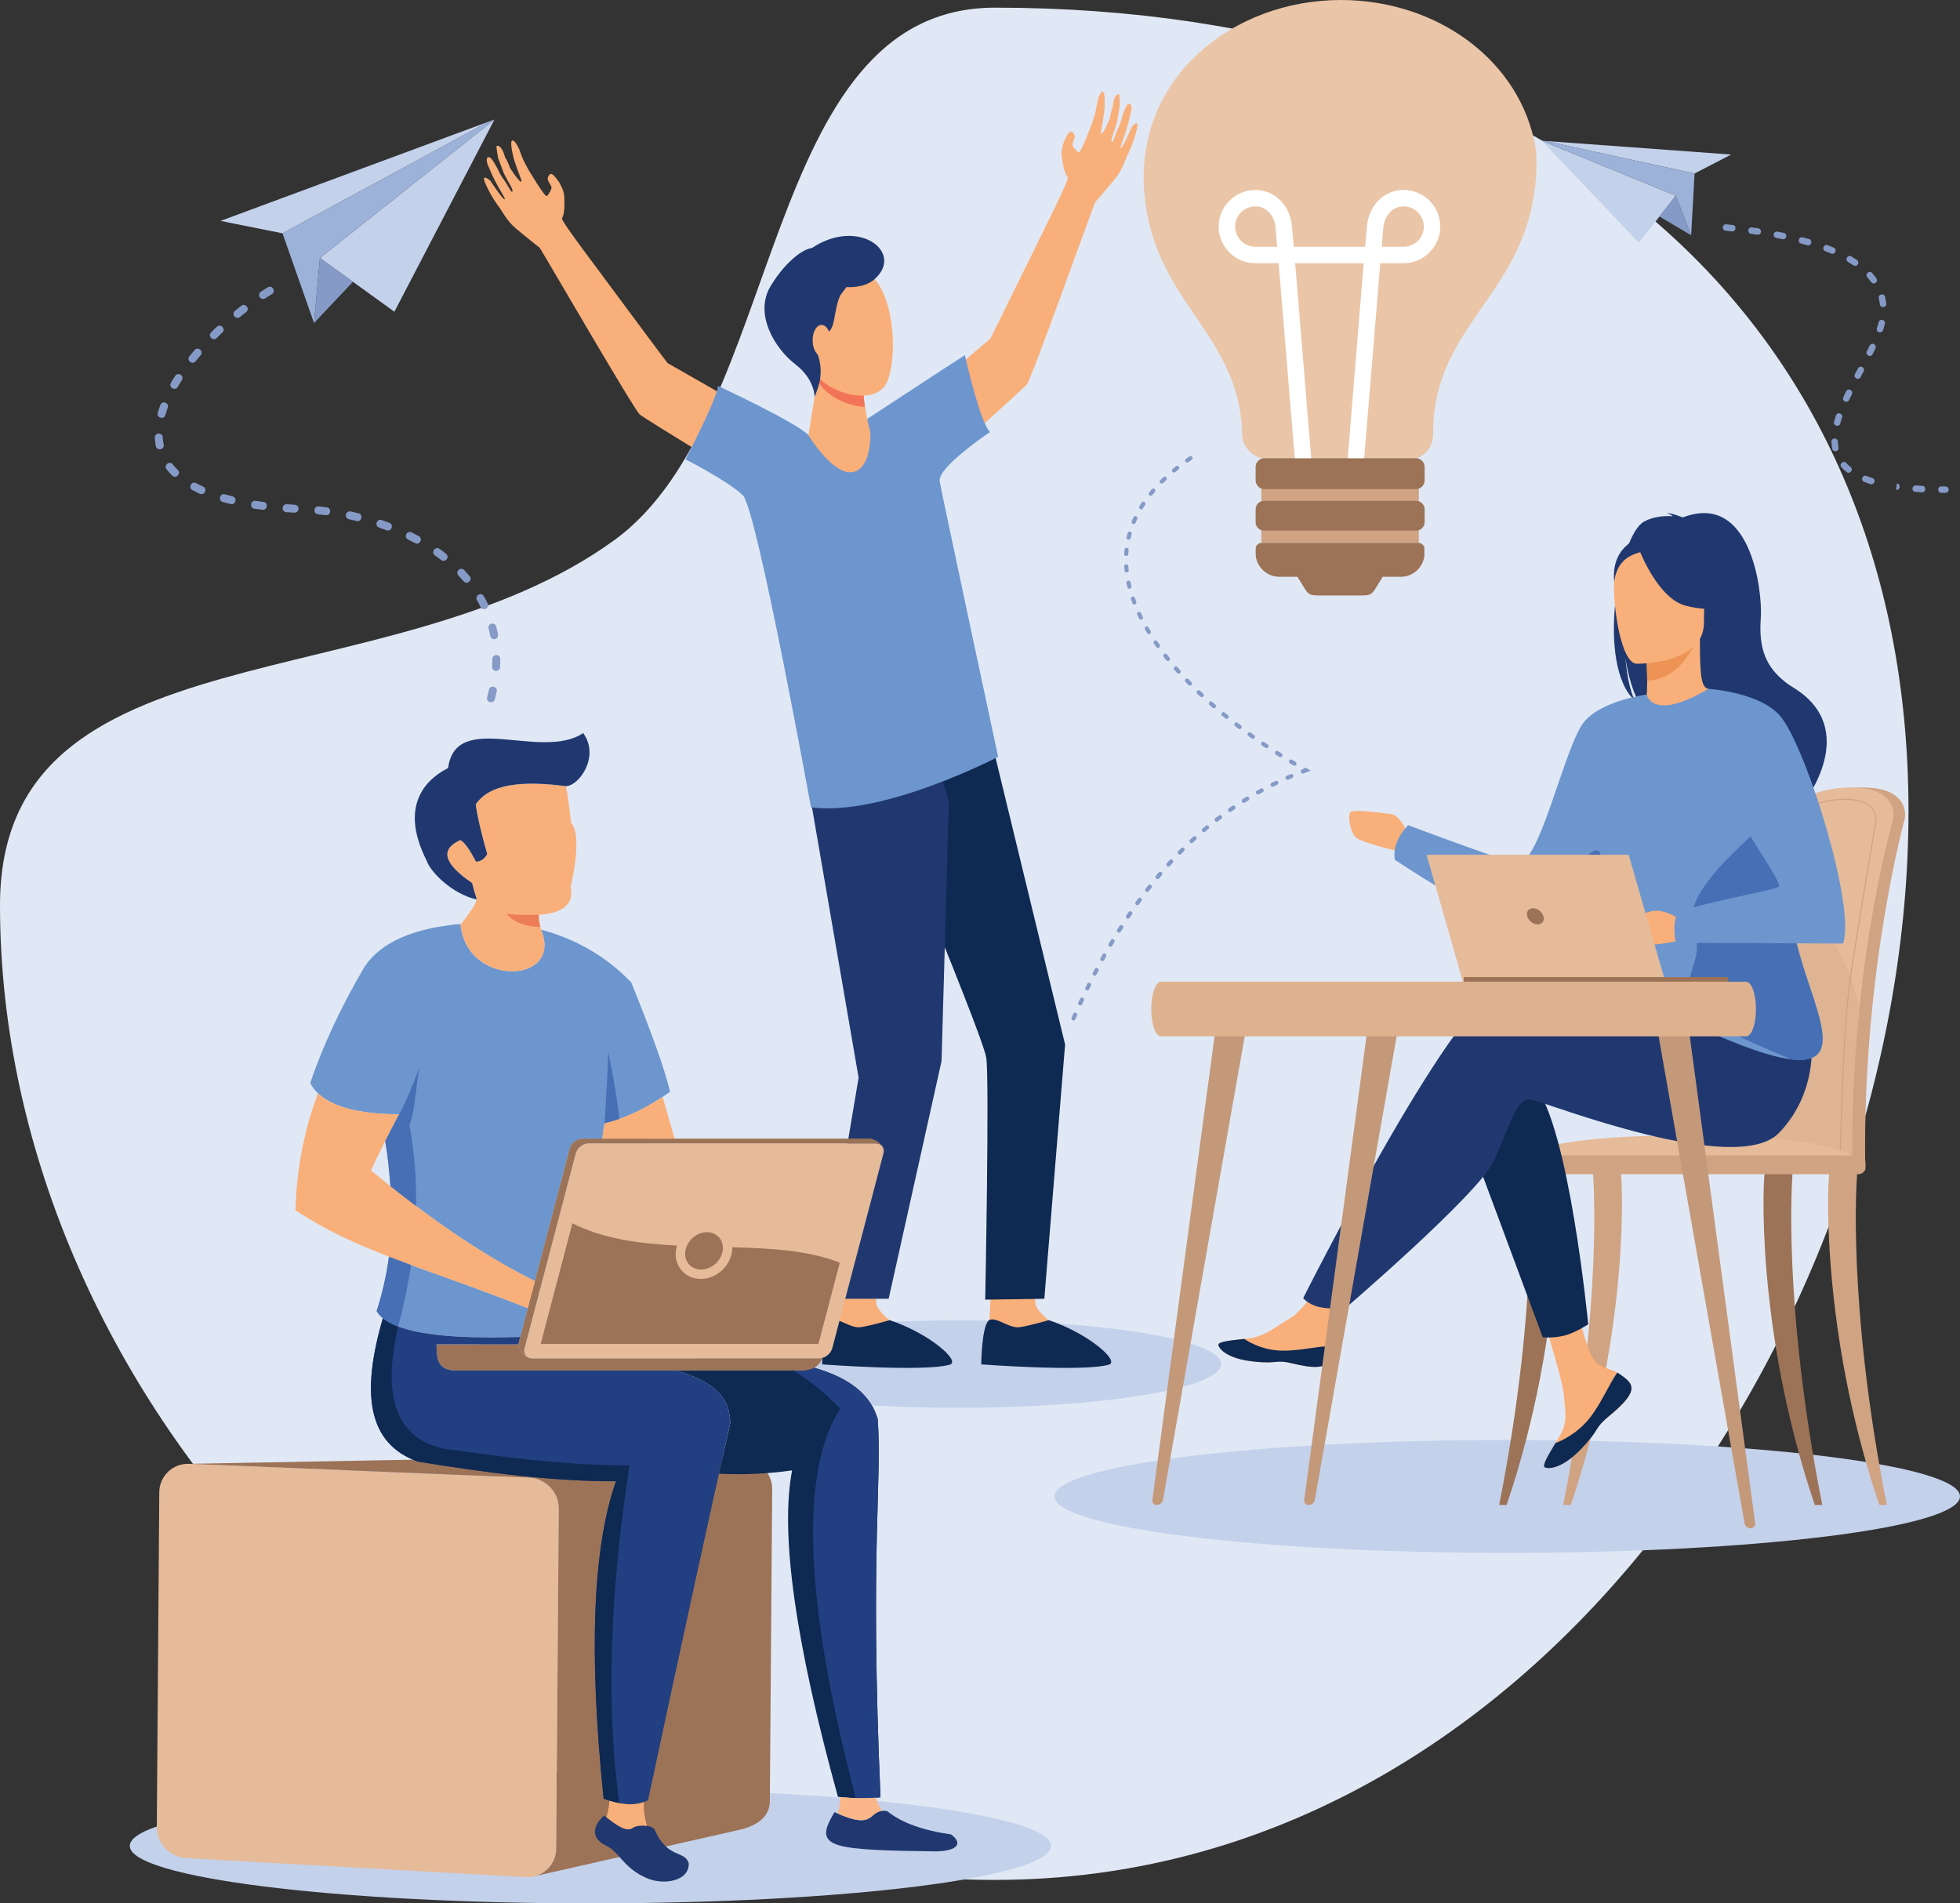 <?xml version="1.0" encoding="UTF-8"?><svg id="a" xmlns="http://www.w3.org/2000/svg" viewBox="0 0 1528.34 1484"><rect x="0" y="0" width="1528.34" height="1484" fill="#333333" stroke="none"/><path d="M775.85,5.97c-184.42,0-163.37,317.99-296.5,414.93C303.13,549.19,0,485.66,0,705.83c0,386.52,347.37,759.88,775.85,759.88s712.33-446.7,712.33-833.19S1204.37,5.97,775.85,5.97Z" style="fill:#e0e8f5; fill-rule:evenodd;"/><rect x="983.55" y="380.83" width="122.8" height="42.39" style="fill:#d0a382;"/><path d="M1105.21,357.24c7.42-3.42,12.32-9.83,12.32-19.42v-2.98c1.38-83.05,74.4-106.3,80.31-198.18,.38-6.88,.38-13.64-.18-20.2C1186.22,46.79,1120.04,0,1045.64,0c-84.84,0-159,60.74-153.59,146.9,5.66,89.11,75.16,111.71,76.54,192.27,0,8.74,9.3,18.79,17.28,18.07h119.34Z" style="fill:#eac5a7; fill-rule:evenodd;"/><path d="M979.15,433.06c.94,9.3,8.92,16.65,18.41,16.65h14.14l5.53,8.99c3.14,5.19,5.03,5.53,11.06,5.53h33.31c6.03,0,7.92-.34,11.06-5.53l5.53-8.99h14.2c9.36,0,17.22-7.16,18.29-16.3v-6.47c-.5-2.11-2.39-3.68-4.65-3.68h-122.17c-2.26,0-4.21,1.57-4.65,3.71-.06,.22,.06,.6-.06,.69v5.4h0Zm125.19-42.55h-118.71c-3.58,0-6.54,2.95-6.54,6.54v10.12c0,3.58,2.95,6.51,6.54,6.51h118.71c3.52,0,6.54-2.93,6.54-6.51v-10.12c0-3.58-3.02-6.54-6.54-6.54h0Zm-.25-33.27h-118.21c-3.71,0-6.79,3.05-6.79,6.79v10.53c0,3.74,3.08,6.78,6.79,6.78h118.21c3.64,0,6.79-3.04,6.79-6.78v-10.53c0-3.74-3.14-6.79-6.79-6.79Z" style="fill:#9c7357; fill-rule:evenodd;"/><path d="M1063.74,357.24l12.57-152.02h18.16c7.86,0,15.02-3.21,20.17-8.39h0c5.15-5.18,8.42-12.32,8.42-20.17s-3.21-15.02-8.42-20.17c-5.15-5.18-12.32-8.39-20.17-8.39s-14.52,3.11-19.55,8.11c-5.03,5.09-8.3,12.19-8.99,19.92l-1.45,16.28h-55.68l-1.38-16.28c-.69-7.73-4.02-14.8-9.05-19.92-5.03-5-11.81-8.11-19.54-8.11s-14.96,3.21-20.17,8.39h0c-5.15,5.15-8.42,12.32-8.42,20.17s3.27,15.02,8.42,20.17c5.15,5.18,12.32,8.39,20.17,8.39h18.22l12.57,152.02h12.82l-12.51-152.02h53.42l-12.44,152.02h12.82Zm13.7-164.84l1.26-15.18c.44-4.71,2.39-8.96,5.34-11.94,2.7-2.7,6.35-4.37,10.43-4.37,4.34,0,8.23,1.76,11.12,4.65,2.89,2.83,4.65,6.76,4.65,11.09s-1.76,8.26-4.65,11.12h0c-2.89,2.86-6.79,4.62-11.12,4.62h-17.03Zm-81.51,0h-17.09c-4.34,0-8.23-1.76-11.12-4.62-2.83-2.86-4.59-6.79-4.59-11.12s1.76-8.26,4.59-11.09v-.03c2.89-2.86,6.79-4.62,11.12-4.62s7.73,1.67,10.43,4.37c2.95,3.02,4.96,7.26,5.34,11.94l1.32,15.18Z" style="fill:#fff; fill-rule:evenodd;"/><path d="M746.78,1029.45c-113.52,0-205.5,15.27-205.5,34.06s91.98,34.12,205.5,34.12,205.47-15.27,205.47-34.12-92-34.06-205.47-34.06Z" style="fill:#c4d1eb; fill-rule:evenodd;"/><path d="M460.37,1394.45c-198.37,0-359.16,19.98-359.16,44.75s160.79,44.81,359.16,44.81,359.12-20.05,359.12-44.81-160.78-44.75-359.12-44.75Z" style="fill:#c4d1eb; fill-rule:evenodd;"/><path d="M649.3,996.14l-1.89,33.43c-.69,4.21-3.42,14.71-3.42,18.48,0,14.52,64.32-12.19,49.93-18.6-1.32-.63-10.18-8.29-10.58-13.2-.66-7.6-.35-19.61-.35-19.61l-33.68-.5Z" style="fill:#f9af79; fill-rule:evenodd;"/><path d="M693.77,1029.26s-15.12,4.46-22.85,5.53c-7.73,1.13-17.97-8.17-23.44-5.66-6,2.83-6.41,34.63-6.41,34.63,0,0,79.22,6.03,99.48,.25,9.09-2.64-15.93-24.38-46.78-34.75Z" style="fill:#0e2952; fill-rule:evenodd;"/><path d="M773.36,996.14l-1.89,33.43c-.72,4.21-3.42,14.71-3.42,18.48,0,14.52,64.35-12.19,49.9-18.6-1.29-.63-10.15-8.29-10.59-13.2-.66-7.6-.31-19.61-.31-19.61l-33.68-.5Z" style="fill:#f9af79; fill-rule:evenodd;"/><path d="M817.79,1029.26s-15.08,4.46-22.84,5.53c-7.73,1.13-17.91-8.17-23.38-5.66-6.07,2.83-6.45,34.63-6.45,34.63,0,0,79.16,6.03,99.46,.25,9.11-2.64-15.9-24.38-46.79-34.75Z" style="fill:#0e2952; fill-rule:evenodd;"/><path d="M827.82,121.32c2.01,16.31,4.65,15.24,4.84,17.41,.25,2.42-14.62,32.36-14.62,32.36,0,0-43.36,88.3-45.84,93.04l-77.08,65.01,19.98,47.95s82.01-72.96,85.69-77.52c3.64-4.59,48.77-130.87,53.1-141.81,0,0,9.8-11.25,15.77-18.57,5.91-7.23,8.48-16.75,9.87-19.1,.19-.28,4.34-8.23,6.98-19.39,2.2-9.62-4.15-1.45-4.15-1.45,0,0-7.29,17.03-8.48,16.25-.94-.63,3.58-9.74,6.1-20.33,.69-2.7,1.38-5.37,1.95-7.86,1.45-6.44-1.95-9.24-4.59-2.67-.88,2.29-2.39,6.16-3.02,9.11-.69,3.14-2.39,5.78-3.33,8.36-1.95,5.09-3.33,8.8-3.46,8.61-.25-.22-1.32,.5-.69-2.45,.75-3.43,3.96-10.59,4.65-15.81,.38-2.92,1.57-9.11,1.57-9.11,0,0,.13-9.58-.44-9.8-2.95-.97-4.84,5.59-4.84,9.68-1.32,2.58-2.39,9.08-2.39,9.08,0,0-5.03,12.66-6.79,12.03-.82-.28,1.38-8.45,2.39-16.75,.82-7.73,.5-15.68-1-16.03-2.45-.75-4.27,7.79-4.27,7.79,0,0-1.01,6-1.51,7.95-.5,2.36-2.76,9.14-2.76,9.14,0,0-8.67,23.28-10.31,22.5-1.51-.82-4.84-4.52-4.78-6.16,0-1.57,1.63-4.59,1.7-6.16,.06-1.67-1.19-3.8-3.14-4.02-1.95-.22-5.15,7.67-5.15,7.67,0,0-2.58,6.38-1.95,11.03Z" style="fill:#f9af79; fill-rule:evenodd;"/><path d="M439.97,152.74c.88,16.4-1.82,15.9-1.67,17.97,.22,2.48,20.27,29.13,20.27,29.13,0,0,58.63,79.12,61.96,83.24l87.57,49.99-10.93,50.81s-93.92-56.91-98.35-60.77c-4.43-3.77-71.67-119.81-77.93-129.87,0,0-11.69-9.21-18.85-15.3-7.16-6-11.41-14.96-13.2-16.97-.25-.28-5.75-7.38-10.31-17.82-3.96-9.02,3.8-2.23,3.8-2.23,0,0,10.21,15.46,11.25,14.45,.79-.79-5.25-8.86-9.74-18.82-1.13-2.58-2.26-5.09-3.24-7.45-2.67-6.1,.19-9.43,3.96-3.46,1.32,2.11,3.46,5.69,4.65,8.42,1.26,2.99,3.33,5.28,4.78,7.64,2.86,4.65,4.84,8.01,5,7.79,.16-.25,1.35,.28,.19-2.48-1.35-3.3-5.75-9.68-7.38-14.71-.94-2.83-3.24-8.64-3.24-8.64,0,0-1.85-9.43-1.35-9.74,2.7-1.57,5.78,4.59,6.54,8.61,1.76,2.26,4.02,8.52,4.02,8.52,0,0,7.26,11.53,8.83,10.59,.69-.44-2.92-8.11-5.37-16.02-2.26-7.48-3.36-15.33-1.98-15.99,2.33-1.04,5.66,6.88,5.66,6.88,0,0,2.07,5.72,2.89,7.57,.97,2.23,4.37,8.45,4.37,8.45,0,0,12.79,21.43,14.23,20.36,1.41-1.1,3.96-5.4,3.61-6.98-.35-1.54-2.48-4.21-2.83-5.78-.35-1.57,.5-3.93,2.42-4.52,1.85-.47,6.44,6.6,6.44,6.6,0,0,3.64,5.81,3.93,10.53Z" style="fill:#f9af79; fill-rule:evenodd;"/><path d="M667.94,571.75s97.47,231.96,101.08,252.76c2.61,15.33-.78,188.79-.78,188.79l46.09-.69,16.19-198.21-60.64-250.03-101.93,7.38Z" style="fill:#0e2952; fill-rule:evenodd;"/><polygon points="625.08 582.63 669.51 840.22 640.51 1012.61 692.95 1012.61 734.21 827.22 739.9 624.17 718.62 558.81 625.08 582.63" style="fill:#20386f; fill-rule:evenodd;"/><path d="M752.4,276.89s11.5,51.88,19.57,59.99c0,0-41.19,27.49-39.24,38.43,1.91,10.9,45.59,214.77,45.59,214.77,0,0-89.96,46.88-145.95,39.37,0,0-42.17-232.3-53.04-243.17-10.91-10.87-44.78-28.15-44.78-28.15,0,0,25.3-48.58,25.3-57.25,0,0,60.11,27.97,70.26,38.08,10.15,10.18,29.82-2.67,34.53-4.71,0,0,80.54-52.91,87.77-57.35Z" style="fill:#6d96ce; fill-rule:evenodd;"/><path d="M638.03,291.69l-7.6,47.67s19.98,33.31,35.97,28.37c13.42-4.15,12.29-30.51,12.29-30.51,0,0-7.33-27.12-5.13-40.82,2.17-13.57-35.53-4.71-35.53-4.71Z" style="fill:#f9af79; fill-rule:evenodd;"/><path d="M673.56,296.41c2.17-13.57-35.53-4.71-35.53-4.71l-.57,4.02c1.07,2.64,2.41,4.93,4.05,6.72,8.46,8.96,21.59,14.39,32.97,14.8-1.13-7.35-1.82-15.24-.92-20.83Z" style="fill:#f27458; fill-rule:evenodd;"/><path d="M631.83,223.69c-1.03-.35-8.51,54.74,5.69,69.95,14.17,15.15,41.82,20.11,51.72,8.17,11-13.2,10.43-72.46-11.63-88.08-22.06-15.62-45.79,9.96-45.79,9.96Z" style="fill:#f9af79; fill-rule:evenodd;"/><path d="M633.13,193.34c-7.73,.91-21.28,11.66-32.15,29.57-13.35,21.96,3.43,48.96,18.98,60.93,15.59,11.88,15.27,25.77,15.27,25.77l2.55-7.16c1.82-5.44,2.54-11.15,1.95-16.81-.38-3.46-1.1-7.1-2.51-10.18-3.74-7.95,8.04-13.26,11.31-19.92,2.58-5.06,2.7-16.81,6.69-25.26l4.81-6.44s13.51,1.23,21.81-6.06c23.91-20.99-12.57-48.67-48.7-24.41Z" style="fill:#20386f; fill-rule:evenodd;"/><path d="M647.83,265.36c.13,6.72-2.95,12.22-6.89,12.29-3.9,.09-7.16-5.28-7.29-12-.09-6.72,2.95-12.25,6.89-12.32,3.9-.06,7.16,5.28,7.29,12.03Z" style="fill:#f9af79; fill-rule:evenodd;"/><polygon points="385.58 93.17 249.46 201.13 307.53 243.05 385.58 93.17" style="fill:#c4d1eb; fill-rule:evenodd;"/><polygon points="220.3 181.9 380.96 94.86 171.97 172.23 220.3 181.9" style="fill:#c4d1eb; fill-rule:evenodd;"/><polygon points="220.3 181.9 244.87 251.88 249.46 201.13 385.58 93.17 380.96 94.86 220.3 181.9" style="fill:#9db2d9; fill-rule:evenodd;"/><polygon points="244.87 251.88 275.2 219.7 249.46 201.13 244.87 251.88" style="fill:#859ac6; fill-rule:evenodd;"/><path d="M208.77,224.01c3.74-2.14,6.57,3.39,3.24,5.28-1.73,1.07-3.46,2.17-5.15,3.3-3.96,2.26-6.54-3.39-3.39-5.18,1.76-1.16,3.52-2.26,5.31-3.39h0Zm177.1,321.22c-1.01,3.93-7.04,2.48-6.03-1.54,.53-1.98,.97-3.93,1.41-5.91,1.04-4.21,7.01-2.42,6.06,1.29-.44,2.07-.94,4.12-1.45,6.16h0Zm4.05-25.04c0,3.67-6.19,4.15-6.19-.35,.09-2.01,.19-4.02,.19-6,0-4.12,6.19-4.08,6.19-.04,0,2.14-.06,4.25-.19,6.38h0Zm-1.57-25.45c.53,4.17-5.09,5.05-6.06,1.16-.38-1.95-.82-3.92-1.32-5.84-1.01-4.09,5.03-5.43,5.97-1.6,.57,2.07,1.04,4.17,1.41,6.28h0Zm-8.08-24.29c1.82,3.21-3.3,6.7-5.56,2.8-.82-1.7-1.82-3.74-2.8-5.32-2.07-3.61,3.39-6.6,5.34-3.14,1.07,1.8,2.11,3.83,3.02,5.66h0Zm-14.05-21.27c2.7,3.23-2.17,7.07-4.71,4.05-1.32-1.54-2.64-3.02-4.02-4.49-2.8-2.8,1.48-7.29,4.46-4.31,1.45,1.57,2.86,3.12,4.27,4.75h0Zm-18.45-17.47c3.39,2.79-.85,7.35-3.77,4.9-1.6-1.23-3.24-2.45-4.87-3.62-3.39-2.39,.28-7.38,3.55-5.05,1.73,1.22,3.43,2.45,5.09,3.77h0Zm-21.24-13.74c3.74,2.14,.44,7.39-2.92,5.47-1.79-.97-3.58-1.89-5.44-2.79-3.96-2.26-.38-7.35,2.77-5.57,1.89,.94,3.74,1.89,5.59,2.89h0Zm-22.97-10.37c3.83,1.45,1.63,7.23-2.17,5.82l-5.75-2.07c-4.05-1.51-1.6-7.23,1.98-5.88,1.98,.69,3.96,1.38,5.94,2.14h0Zm-24.04-7.42c3.99,1.01,2.45,7.01-1.48,6.03l-5.97-1.38c-4.21-1.07-2.39-6.98,1.32-6.06l6.13,1.41h0Zm-24.7-4.61c3.99,.47,3.3,6.63-.82,6.12l-6.06-.72c-4.21-.54-3.27-6.66,.63-6.16,2.07,.22,4.18,.47,6.25,.75h0Zm-24.95-2.05c4.12,.54,3.77,6.19-.38,6.19-2.07-.13-4.18-.22-6.25-.38-4.4-.57-3.21-6.66,.5-6.19l6.13,.38h0Zm-24.48-2.2c3.99,.5,3.3,6.66-.82,6.13-2.07-.25-4.15-.54-6.22-.85-3.83-.47-3.3-6.66,.94-6.12,2.04,.28,4.05,.59,6.1,.84h0Zm-24.07-4.36c3.96,1.01,2.48,7.04-1.51,6.03-2.01-.5-4.08-1.01-6.1-1.61-3.68-.91-2.51-7,1.73-5.97,1.92,.6,3.93,1.07,5.88,1.54h0Zm-22.97-7.64c3.61,1.54,1.35,7.32-2.58,5.65-1.95-.88-3.87-1.82-5.75-2.83-3.68-2.1-.47-7.41,2.99-5.43,1.63,.91,3.61,1.82,5.34,2.61h0Zm-19.7-12.88c2.83,2.86-1.48,7.29-4.43,4.34-1.57-1.57-3.02-3.17-4.37-4.93-2.39-2.83,2.07-7.16,4.93-3.74,1.16,1.54,2.51,2.95,3.86,4.34h0Zm-11.03-19.83c.91,3.65-5,5.53-6.1,1.26-.41-2.23-.69-4.37-.82-6.63,0-4.46,6.16-4.02,6.16-.31,.13,1.95,.38,3.8,.75,5.69h0Zm1.38-23.06c-.91,3.74-7.01,2.51-5.97-1.7,.57-2.07,1.26-4.09,2.01-6.13,1.45-3.83,7.23-1.63,5.78,2.17-.66,1.85-1.32,3.77-1.82,5.66h0Zm9.65-21.93c-1.98,3.46-7.45,.47-5.37-3.11,.85-1.73,2.29-3.8,3.33-5.44,1.79-3.14,7.45-.57,5.19,3.39-.94,1.32-2.45,3.71-3.14,5.15h0Zm13.89-19.95c-2.7,3.24-7.35-.85-4.84-3.9,1.32-1.63,2.7-3.24,4.05-4.87,2.51-3.02,7.38,.85,4.68,4.08-1.32,1.54-2.64,3.11-3.9,4.68h0Zm16.43-18.1c-2.86,2.83-7.29-1.51-4.37-4.43,1.45-1.45,2.98-3.02,4.52-4.37,2.7-2.7,7.29,1.45,4.24,4.52-1.48,1.41-2.95,2.83-4.4,4.27h0Zm18.19-16.43c-3.08,2.58-7.13-2.14-3.93-4.81l4.9-3.93c2.95-2.45,7.16,2.14,3.8,4.9-1.6,1.16-3.24,2.58-4.78,3.83Z" style="fill:#859ac6; fill-rule:evenodd;"/><polygon points="1202.11 109.69 1306.68 152.59 1277.97 189.26 1202.11 109.69" style="fill:#c4d1eb; fill-rule:evenodd;"/><polygon points="1321.39 135.27 1205.25 109.95 1349.87 120.5 1321.39 135.27" style="fill:#c4d1eb; fill-rule:evenodd;"/><polygon points="1321.39 135.27 1318.7 183.44 1306.68 152.59 1202.11 109.69 1205.25 109.95 1321.39 135.27" style="fill:#9db2d9; fill-rule:evenodd;"/><polygon points="1318.7 183.44 1293.94 168.8 1306.68 152.59 1318.7 183.44" style="fill:#859ac6; fill-rule:evenodd;"/><path d="M1345.59,179.86c-3.39-.41-2.64-5.37,.56-4.96l4.97,.53c3.32,.41,2.64,5.37-.57,5l-4.96-.57h0Zm171.49,199.41c2.2,0,3.27,2.73,1.76,4.24-.38,.44-1.13,.75-1.76,.75h-3.27c-3.27,0-3.33-5.03,0-5.03l3.27,.03h0Zm-18.16-.47c2.95,0,3.39,5.03-.25,5.03l-5.09-.31c-3.58-.48-2.58-5.37,.38-5.03l4.96,.31h0Zm-19.73-1.89c3.08,.41,2.7,5.4-.75,4.96l.75-4.96h0Zm-19.17-4.21c3.02,1.13,1.82,5.59-1.51,4.78-1.7-.53-3.27-1.1-4.9-1.76-3.08-1.29-1.26-5.81,1.88-4.62,1.51,.6,3.02,1.1,4.53,1.6h0Zm-16.97-8.58c2.58,2.2-.75,5.97-3.14,3.9-1.45-1.13-2.76-2.33-4.02-3.71-2.2-2.67,1.76-5.72,3.77-3.33,1.07,1.16,2.14,2.17,3.39,3.14h0Zm-9.43-15.18c.44,3.55-4.53,3.83-4.9,.85-.38-1.82-.57-3.55-.63-5.34,0-3.49,5.03-3.3,5.03-.13,0,1.57,.25,3.05,.5,4.62h0Zm1.38-18.76c-.75,3.05-5.72,2.01-4.9-1.35,.5-1.63,1.01-3.33,1.51-4.93,1.26-3.27,5.84-1.29,4.78,1.6-.5,1.54-1,3.11-1.38,4.68h0Zm6.91-18.38c-1.26,2.89-5.91,1.1-4.59-2.07,.69-1.54,1.45-3.11,2.2-4.62,1.82-3.2,5.91-.31,4.52,2.23-.75,1.45-1.45,2.99-2.14,4.46h0Zm8.92-17.78c-1.76,3.05-5.97,.35-4.4-2.36l2.33-4.43c1.76-3.05,5.97-.35,4.46,2.36-.88,1.41-1.63,2.95-2.39,4.43h0Zm9.36-17.82c-1.82,3.14-5.97,.31-4.46-2.26l2.14-4.46c1.76-2.98,5.78-.82,4.52,2.17l-2.2,4.56h0Zm8.11-18.73c-1.13,2.99-5.59,1.79-4.78-1.57,.5-1.54,1-3.08,1.38-4.65,.82-3.21,5.66-1.98,4.9,1.23-.44,1.7-.94,3.33-1.51,5h0Zm2.51-20.83c.44,3.27-4.52,3.9-4.96,.63-.19-1.57-.44-3.11-.82-4.62-.82-3.27,4.02-4.43,4.84-1.26,.44,1.73,.75,3.49,.94,5.25h0Zm-7.67-19.64c1.88,2.73-2.2,5.59-4.09,2.95-.94-1.32-1.88-2.51-2.95-3.71-2.26-2.73,1.76-5.72,3.71-3.36,1.19,1.29,2.33,2.7,3.33,4.12h0Zm-15.15-14.3c2.58,1.85,.19,5.91-2.83,4.15-1.38-.91-2.7-1.79-4.08-2.61-2.83-1.6-.44-6,2.58-4.3,1.45,.88,2.89,1.79,4.34,2.77h0Zm-18.16-9.62c3.08,1.29,1.07,5.91-1.88,4.62-1.51-.66-3.08-1.26-4.65-1.85-3.02-1.13-1.31-5.84,1.76-4.68,1.63,.6,3.27,1.23,4.78,1.92h0Zm-19.23-6.69c3.02,.72,2.08,5.66-1.38,4.81l-4.78-1.32c-3.14-.79-2.01-5.66,1.26-4.84l4.9,1.35h0Zm-19.61-4.81c3.39,.85,1.89,5.62-1,4.9l-4.9-.97c-3.2-.79-2.51-5.34,.88-4.93l5.03,1.01h0Zm-19.91-3.55c3.07,.41,2.69,5.4-.75,4.96l-4.97-.69c-3.14-.41-2.64-5.4,.75-5l4.97,.72Z" style="fill:#859ac6; fill-rule:evenodd;"/><path d="M1175.34,1122.71c194.94,0,353,19.73,353,43.99s-158.05,44.05-353,44.05-353.05-19.67-353.05-44.05,158.05-43.99,353.05-43.99Z" style="fill:#c4d1eb; fill-rule:evenodd;"/><path d="M1375.56,830.99c2.01-49.02,6.28-91.72,11.44-121.48,8.17-47.42,15.59-74.72,15.71-74.97,1.01-4.21,16.66-21.05,51.34-20.55,34.69,.53,31.42,22.66,31.42,22.66h0c0,.75-.13,1.45-.25,1.98-.31,1.13-32.24,116.64-30.86,265.77,.06,2.07,.25,5.72,.13,8.11,0,.06-80.44,2.07-80.44,0-2.77-13.01-1.38-49.14,1.51-81.51Z" style="fill:#d0a382; fill-rule:evenodd;"/><path d="M1365.45,903.63c.05,2.07,1.06,3.77,2.44,3.77h.07c1.31,0,2.39-1.7,2.39-3.77h68.93c0,2.07,1.13,3.77,2.45,3.77h0c1.38,0,2.45-1.76,2.45-3.9-.38-42.67,2.01-82.52,5.72-117.71,9.17-87.73,26.08-146.4,26.33-147.18,.13-.53,.25-1.23,.25-1.98,0,0,3.27-22.12-31.42-22.66-34.69-.5-50.28,16.34-51.41,20.55,0,.22-4.27,15.65-9.8,43.43-1.81,9.21-3.77,19.76-5.83,31.55-5.1,29.76-9.5,72.46-11.44,121.48-2.89,32.36-3.97,59.64-1.13,72.65Z" style="fill:#e5bb9a; fill-rule:evenodd;"/><path d="M1365.45,903.63c.05,2.07,1.06,3.77,2.44,3.77h.07c1.31,0,2.39-1.7,2.39-3.77h68.93c0,2.07,1.13,3.77,2.45,3.77h0c1.38,0,2.45-1.76,2.45-3.9-.38-42.67,2.01-82.52,5.72-117.71-11.38-55.68-55.42-98.26-66.05-107.84-1.81,9.21-3.77,19.76-5.83,31.55-5.1,29.76-9.5,72.46-11.44,121.48-2.89,32.36-3.97,59.64-1.13,72.65Z" style="fill:#deb493; fill-rule:evenodd;"/><path d="M1419.55,898.1c7.67,0,13.07,.38,15.02,2.39h0c.06-2.01,.13-5.66,.31-12.57,.25-8.17,.63-20.93,1.19-35.26,1-25.14,2.7-59.7,5.28-81.66,2.95-25.55,20.8-129.34,20.86-129.65,.13-.38,.19-.85,.19-1.35,0-.09,.69-5.18-3.08-9.62-3.71-4.4-10.43-6.69-19.92-6.82h-1.13c-24.51,0-35.82,11.72-36.63,14.96-.2,.75-19.93,80.91-23.38,126.29h0c-.32,4.25-1.08,11.38-1.96,20.49-3.45,35.51-10.81,109.41-3.45,110.67,14.2,2.51,28.53,2.39,40.02,2.2,2.39-.06,4.6-.06,6.66-.06h0Zm15.33,4.84l-.19-.12q-.06-.06-.13-.38h-.06c.06-.57-.13-1.07-.5-1.45-2.26-2.26-10.56-2.14-21.12-2.01-11.49,.13-25.89,.25-40.22-2.26-7.42-1.26-2.39-58.19,2.89-111.49,.88-9.11,1.58-16.24,1.88-20.45,3.39-45.1,23.25-125.82,23.38-126.48,.88-3.39,12.82-15.96,38.65-15.52,9.68,.13,16.59,2.51,20.49,7.13,3.96,4.68,3.27,9.93,3.21,10.15,0,.5,0,1.07-.13,1.51-.13,.44-17.97,104.54-20.86,129.52-4.84,41.16-6.79,126.44-6.85,131.16v.38l-.44,.31Z" style="fill:#d0a382; fill-rule:evenodd;"/><path d="M1449.28,907.41h-270.17s6.29-25.52,162.77-21.68c110.73,2.7,107.4,21.68,107.4,21.68Z" style="fill:#e5bb9a; fill-rule:evenodd;"/><path d="M1471.27,1173.36c-31.36-158.62-23.25-255.9-23.19-257.16,.06-2.39-4.46-4.65-6.91-4.71-2.39-.06-13.2-.69-14.45,1.32-1.63,2.76-7.97,122.67,38.71,260.55h5.84Z" style="fill:#d0a382; fill-rule:evenodd;"/><path d="M1218.95,1173.36c31.37-158.62,23.32-255.9,23.25-257.16-.05-2.39,4.47-4.65,6.86-4.71,2.44-.06,13.25-.69,14.51,1.32,1.63,2.76,7.92,122.67-38.71,260.55h-5.91Z" style="fill:#d0a382; fill-rule:evenodd;"/><path d="M1169,1173.36c31.35-158.62,23.31-255.9,23.18-257.16,0-2.39,4.47-4.65,6.91-4.71,2.39-.06,13.27-.69,14.45,1.32,1.63,2.76,7.99,122.67-38.71,260.55h-5.83Z" style="fill:#9c7357; fill-rule:evenodd;"/><path d="M1420.93,1173.36c-31.3-158.62-23.25-255.9-23.25-257.16,.13-2.39-4.4-4.65-6.79-4.71-2.51-.06-13.32-.69-14.58,1.32-1.63,2.76-7.92,122.67,38.78,260.55h5.84Z" style="fill:#9c7357; fill-rule:evenodd;"/><path d="M1178.86,915.51h270.23c3.08,0,5.53-2.45,5.53-5.53v-3.64c0-3.08-2.45-5.53-5.53-5.53h-270.23c-3.02,0-5.46,2.45-5.46,5.53v3.64c0,3.08,2.44,5.53,5.46,5.53Z" style="fill:#d0a382; fill-rule:evenodd;"/><path d="M1270.11,1077.21c2.21,2.51,2.51,5.41,1.38,8.55h0c-2.07,5.66-8.92,12.07-16.77,18.41-1.01,.82-1.96,1.57-2.71,2.2-.18,.25-.38,.38-.63,.57-.13,.19-.25,.31-.43,.44-7.36,6.79-4.6,8.29-17.79,22.12-15.08,15.71-25.51,15.96-28.53,14.58-2.44-1.26,2.64-9.55,8.29-18.98,.25-.38,.5-.88,.75-1.32,.75-1.26,1.51-2.51,2.26-3.77,6.61-11.25,4.9-16.53,3.39-33.31-1.31-13.64-21.24-76.1-21.24-76.1l28.91-5.03s8.74,49.77,18.35,57.44c5.1,4.08,10.81,4.15,15.78,7.16,.38,.25,.68,.44,1,.63,2.82,1.89,5.71,3.77,7.97,6.41Z" style="fill:#f9af79; fill-rule:evenodd;"/><path d="M1270.11,1077.21c2.21,2.51,2.51,5.41,1.38,8.55h0c-2.51,5.66-9.18,12-16.84,18.35-1,.82-1.88,1.57-2.64,2.26-.18,.25-.38,.38-.63,.57-.13,.19-.25,.31-.43,.44-7.36,6.79-4.6,8.29-17.79,22.12-15.08,15.71-25.51,15.96-28.53,14.58-2.44-1.26,2.64-9.55,8.29-18.98,2.89-1,16.59-6.6,26.9-19.8,9.05-11.63,15.08-26.46,21.31-35.13,.38,.25,.68,.44,1,.63,2.82,1.89,5.71,3.77,7.97,6.41Z" style="fill:#0e2952; fill-rule:evenodd;"/><path d="M1036.84,1059.11c-1.76,8.92-14.52,7.42-28.72,4.02-14.2-3.52-10.87,.63-31.11-1.63-20.24-2.26-26.33-9.8-26.96-12.82-.57-2.64,9.49-3.58,20.17-4.78,1.38-.19,2.7-.38,4.09-.5,12.07-1.51,20.93-9.36,31.99-15.77,10.37-6.1,25.89-30.86,25.89-30.86l27.78,2.26s-14.58,22.06-20.17,31.67c-3.33,5.66-3.14,13.2-2.7,18.92,.19,3.14,.38,6.35-.25,9.49Z" style="fill:#f9af79; fill-rule:evenodd;"/><path d="M1008.12,1063.13c-14.2-3.52-10.87,.63-31.11-1.63-20.24-2.26-26.33-9.8-26.96-12.82-.57-2.64,9.49-3.58,20.17-4.78l.13,.12s12.13,8.67,28.91,9.05c13.83,.31,28.28-3.58,37.83-3.46,.19,3.14,.38,6.35-.25,9.49-1.76,8.92-14.52,7.42-28.72,4.02Z" style="fill:#0e2952; fill-rule:evenodd;"/><path d="M1098.61,651.5s-6.6-16.18-13.89-16.84c-7.29-.66-30.42-4.31-32.05-1.01-1.63,3.3,0,15.21,4.9,19.51,5.03,4.3,35.76,11.22,35.76,11.22l5.28-12.88Z" style="fill:#f9af79; fill-rule:evenodd;"/><path d="M1143.16,881.64l59.83,161.01s9.18,.88,17.97-1.63c8.17-2.39,17.47-8.48,17.47-8.48,0,0-14.83-154.54-42.11-186.71-27.15-32.18-53.17,35.82-53.17,35.82Z" style="fill:#0e2952; fill-rule:evenodd;"/><path d="M1379.71,816.53s-171.82-58.1-210.15-45.71c-38.34,12.34-153.39,241.29-153.39,241.29,0,0,2.58,3.52,9.74,6.16,6.54,2.45,22.5,2.26,22.5,2.26,0,0,103.81-88.99,116.25-114.94,12.32-25.95,17.29-50.71,29.66-48.2,12.32,2.45,159.5,60.58,192.88,25.89,33.36-34.56,24.63-79.56,24.63-79.56l-32.12,12.82Z" style="fill:#20386f; fill-rule:evenodd;"/><path d="M1274.76,546.21c-2.76-5.66-5.84-15.74-7.34-33.68,.25,1.79,3.32,24.41,11.99,37.23,35.82,23.47,104.32,101.81,102.94,116.67,0,0,24.13-40.91,24.51-41.16,0,0,44.49-56.59-8.22-89.02-26.84-16.49-26.65-37.64-25.59-56.02,1.13-18.35-7.29-97.44-60.96-76.77,0,0-8.67-3.8-12.5-3.23,0,0,3.14,.59,4.7,2.26-6.16-.38-15.08,.06-22.5,4.3-19.73,11.19-37.33,111.58-7.04,139.42Z" style="fill:#20386f; fill-rule:evenodd;"/><path d="M1281.55,550.92c-.12,.09,17.22,9.14,30.42,5.53,12.32-3.33,20.36-19.32,20.18-19.39-5.22-1.04-6.73-8.2-6.61-39.05l-2.39,.47-39.72,7.86s.88,12.51,1,24.29c0,9.87-.63,19.23-2.89,20.3Z" style="fill:#f9af79; fill-rule:evenodd;"/><path d="M1283.43,506.33s.88,12.51,1,24.29c22.19-.66,33.94-20.9,38.71-32.14l-39.72,7.86Z" style="fill:#ec9355; fill-rule:evenodd;"/><path d="M1327.3,494.14s11.64-18.38,14.45-34.12c1.96-11.25-3.77-52.88-45.62-46.88,0,0-12.12,1.19-23.56,8.92-9.12,6.13-22.19,19.39-7.49,55.72l3.77,12.28,58.45,4.09Z" style="fill:#20386f; fill-rule:evenodd;"/><path d="M1276.02,517.49s52.61,.88,52.66-31.9c0-32.74,6.79-54.67-26.77-56.62-33.56-1.95-40.09,10.56-42.73,21.47-2.69,10.93,3.21,65.99,16.84,67.06Z" style="fill:#f9af79; fill-rule:evenodd;"/><path d="M1278.03,428.15s14.33,38.43,36.45,44.12c22.12,5.69,31.67-.22,31.67-.22,0,0-16.97-13.48-20.49-36.99,0,0-36.83-25.2-47.64-6.91Z" style="fill:#20386f; fill-rule:evenodd;"/><path d="M1420.06,817.41c-2.82,7.92-11.49,9.93-23.13,8.55-22.25-2.58-55.3-17.47-79.06-27.78-36.32-15.71-52.79-1-64.28-10.93-11.56-10.05,13.13-32.3-8.24-135.62-7.29-35.04,38.71-110.13,38.71-110.13,0,0,4.02,21.74,48.08-4.43,1.56-.91,18.91,24.79,35.62,56.43,18.42,34.94,36.07,77.14,30.87,98.89-9.88,41.45,29.72,102.15,21.42,125.03Z" style="fill:#6d96ce; fill-rule:evenodd;"/><path d="M1284.06,541.49l-27.15,111.42s-3.32,6.03-8.67,14.61c-12.44,20.11-35.44,54.27-50.15,57.75-7.29,1.7-22.75-4.37-39.84-13.01-32.43-16.34-70.63-41.95-70.63-41.95-2.51-14.83,10.43-26.93,10.43-26.93,0,0,77.49,29.13,85.15,29.66,16.77,1.19,33.86-79.78,49.58-106.74,11.31-19.51,51.28-24.82,51.28-24.82Z" style="fill:#6d96ce; fill-rule:evenodd;"/><path d="M1420.06,817.41c-2.82,7.92-11.49,9.93-23.13,8.55-15.46-6.66-81.88-32.43-81.12-49.9,1.06-25.77,12.75-26.61,4.52-58.48-6.61-25.61,54.8-73.18,64.53-83.55,18.48,34.94,18.98,36.61,13.77,58.35-9.88,41.45,29.72,102.15,21.42,125.03Z" style="fill:#466fb5; fill-rule:evenodd;"/><path d="M1248.24,667.53c-12.44,20.11-35.44,54.27-50.15,57.75-7.29,1.7-22.75-4.37-39.84-13.01,12.44,3.24,24.58,3.14,36.32,2.01,12.82-1.23,16.59-16.9,36.7-40.41,13.14-15.21,16.34-11.41,16.97-6.35Z" style="fill:#466fb5; fill-rule:evenodd;"/><path d="M1309.83,716.96s-11.11-8.64-21.62-6.6c-10.56,2.07-15.71,9.27-15.26,12.57,.43,3.3,5.96,12.57,14.01,13.42,8.04,.82,30.92-4.96,30.92-4.96l-8.04-14.42Z" style="fill:#f9af79; fill-rule:evenodd;"/><path d="M1332.14,537.06s42.91,2.64,57.69,23.35c20.92,29.13,57.18,148.03,47.31,175.24l-130.39-.57s-3.21-14.77,1.18-21.9c4.4-7.13,75.86-18.7,79.18-22,3.27-3.3-41.23-64.29-41.23-74.19s-13.75-79.94-13.75-79.94Z" style="fill:#6d96ce; fill-rule:evenodd;"/><polygon points="1298.64 765.66 1140.77 765.66 1112.38 666.43 1269.98 666.43 1298.64 765.66" style="fill:#e5bb9a; fill-rule:evenodd;"/><rect x="1141.35" y="761.79" width="206.31" height="3.87" style="fill:#9c7357;"/><path d="M1190.92,714.44c-1.01-3.52,1-6.32,4.52-6.32s7.11,2.8,8.12,6.32c.93,3.49-1.08,6.32-4.53,6.32s-7.11-2.83-8.12-6.32Z" style="fill:#9c7357; fill-rule:evenodd;"/><path d="M974.37,786.74l-10.87,61.34v.06l-29.91,169.62-26.71,151.58c-.44,2.33-2.51,4.02-4.9,4.02-2.07,0-3.77-1.76-3.39-3.83l23-171.88,24.7-183.88,3.71-27.78,24.38,.75Z" style="fill:#c4997a; fill-rule:evenodd;"/><path d="M1092.83,786.74l-10.87,61.34v.06l-29.91,169.62-26.77,151.58c-.38,2.33-2.39,4.02-4.78,4.02-2.14,0-3.77-1.76-3.52-3.83l23.13-171.88,24.64-183.88,3.77-27.78,24.32,.75Z" style="fill:#c4997a; fill-rule:evenodd;"/><path d="M1365.13,1191.65c-2.39,0-4.4-1.7-4.78-3.96l-23.81-134.74-34.19-193.81-9.55-54.17,24.31-.63,4.27,31.42,29.66,221.02,17.6,131.03c.25,2.01-1.38,3.83-3.52,3.83Z" style="fill:#c4997a; fill-rule:evenodd;"/><path d="M1361.61,807.99h-456.37c-4.15,0-7.54-9.43-7.54-21.05v-.44c0-11.56,3.39-21.05,7.54-21.05h456.37c4.22,0,7.61,9.49,7.61,21.05v.44c0,11.63-3.39,21.05-7.61,21.05Z" style="fill:#deb28f; fill-rule:evenodd;"/><path d="M337.69,994.51s-46.13-39.97-24.6-94.27c0,0,17.22-33.24,35.7-41.85,0,0-9.87,80.94,0,82.83,9.8,1.89,6.79-91.38,6.79-91.38,0,0,48.58-36.2,67.65-33.31,0,0-30.13,79.06-20.33,77.05,9.84-1.89,43.68-81.82,43.68-81.82,0,0,49.84-14.2,57.82,31.42,8.01,45.75-4.93,68.5-12.29,71.39-7.38,2.89-54.77,1.88-53.54,11.44,1.26,9.55,33.24,24.76,51.09,16.21,0,0-19.67,75.16-45.53,71.39-25.86-3.9-33.81-28.59-49.8-30.54-16.03-1.88-27.71,4.78-19.73,11.44,8.01,6.66,35.1,2.2,48.01,19.23,12.88,16.97,23.35,27.4-.63,35.07-23.98,7.54-67.06,2.83-75.66-25.77l-8.61-28.53Z" style="fill:#c4d1eb; fill-rule:evenodd;"/><path d="M481.64,857.51s-129.18,64.73-143.95,137c0,0,.63,32.37-12.29,69.51v14.27s13.51-48.58,20.9-55.24c0,0-28.91-62.78,135.34-165.53Z" style="fill:#9db2d9; fill-rule:evenodd;"/><rect x="144.51" y="1146.34" width="244.87" height="5.66" style="fill:#9db2d9;"/><path d="M147.5,1141.31l265.24,10.81c12.73,.5,23.06,11.31,22.97,24.07l-1.98,265.14c-.09,12.69-10.59,22.88-23.32,22.25l-265.17-14.83c-12.73-.75-23.06-11.31-22.97-24.13l1.92-261.12c.09-12.76,10.59-22.69,23.31-22.18Z" style="fill:#e5bb9a; fill-rule:evenodd;"/><path d="M147.5,1141.31l368.96-6.85,62.69,2.58c12.72,.5,23.06,11.38,23,24.07l-1.86,243.27c-.09,12.7-11.02,19.42-23.28,22.18l-159,36.01h0c9.05-2.83,15.65-11.19,15.71-21.24l1.98-265.14c.09-12.76-10.24-23.57-22.97-24.07l-60.02-2.45-205.22-8.36Z" style="fill:#9c7357; fill-rule:evenodd;"/><path d="M729.47,1443.47c-36.23-.5-63.32-1.01-75.83-4.9-13.51-4.27-10.71-12.57-2.95-25.7,34.16,15.71,25.05-3.2,41.04-.82,11.22,9.05,27.84,15.08,49.84,18.16,9.34,6.85,5.53,13.01-12.09,13.26Z" style="fill:#20386f; fill-rule:evenodd;"/><path d="M682.93,891.44h-223.88c-4.43,0-8.99,3.58-10.15,7.98l-39.81,151.64c-1.16,4.46,1.51,8.04,5.91,8.04h223.88c4.43,0,8.96-3.58,10.15-8.04l39.81-151.64c1.17-4.4-1.51-7.98-5.91-7.98Z" style="fill:#e5bb9a; fill-rule:evenodd;"/><path d="M444.12,895.78l-27.05,103c-32.49-15.84-71.58-41.35-112.62-73.9-1.1-14.71-2.48-26.4-4.09-35.19,3.27-6.54,6.88-13.45,10.81-20.86-37.86-.25-60.96-8.42-69.29-24.45,10.12-29.66,24.29-59.89,42.48-90.81,12.73-18.82,37.64-29.88,74.75-33.18,4.34,49.77,80.66,47.2,62.72,4.4,27.68,7.42,51.16,21.15,70.39,41.16,16.53,40.79,26.61,69.19,30.26,85.34-17.97,12.63-34.97,20.74-51.06,24.45-.72,3.52-1.29,7.54-1.73,12h-15.46c-4.4,0-8.96,3.58-10.12,8.04Z" style="fill:#6d96ce; fill-rule:evenodd;"/><path d="M417.07,998.78l27.05-103c1.16-4.46,5.72-8.04,10.12-8.04h223.91c4.4,0,12.25,5.72,10.93,10.12,.22-3.65-2.29-6.41-6.16-6.41h-223.88c-4.43,0-8.99,3.58-10.15,7.98l-39.81,151.64c-.69,2.64-.03,5.03,1.57,6.54-3.68-2.39-7.2-7.04-6.35-10.18l12.76-48.64Z" style="fill:#9c7357; fill-rule:evenodd;"/><path d="M414.99,1059.11h223.88c.82,0,1.67-.13,2.45-.38-4.46,11.56-16.56,9.93-21.27,9.8H354.6c-14.39-.57-14.01-10.68-14.2-20.36h63.79c-.22,3.02,3.08,7.16,6.47,9.43,1.07,.94,2.58,1.51,4.34,1.51Z" style="fill:#9c7357; fill-rule:evenodd;"/><path d="M446.32,953.79c24.01,12.13,52.38,15.84,81.57,17.34-.31,1.07-.57,2.14-.75,3.27-1.94,12.25,6.76,22.75,19.29,22.75,11.79,0,22.5-9.36,24.32-20.99,.19-1.26,.29-2.51,.29-3.71,30.32,.82,59.58,2.45,83.8,12l-16.65,63.35h-216.56l24.7-94.01Z" style="fill:#9c7357; fill-rule:evenodd;"/><path d="M551.24,960.7c-8.02,0-15.52,6.54-16.82,14.58-1.28,8.04,4.21,14.52,12.23,14.52s15.55-6.47,16.84-14.52c1.26-8.04-4.21-14.58-12.25-14.58Z" style="fill:#9c7357; fill-rule:evenodd;"/><path d="M293.67,1022.16c4.46-13.58,7.67-27.78,9.62-42.36,30.17,11.69,64.64,22.94,108.22,40.16l-5.88,22.44c-65.86,2.14-103.19-4.65-111.96-20.24Z" style="fill:#6d96ce; fill-rule:evenodd;"/><path d="M411.51,1019.96c-43.58-17.22-78.05-28.47-108.22-40.16-26.55-10.31-49.77-20.86-72.9-36.2,.97-29.54,5.34-58.07,17.56-91.19,11.22,10.75,32.3,16.15,63.22,16.4-8.96,16.91-16.25,31.42-21.87,43.74,46.5,38.59,91.31,68.38,127.76,86.22l-5.56,21.18Z" style="fill:#f9af79; fill-rule:evenodd;"/><path d="M516.68,855.25c3.36,11.69,6.47,22.5,9.36,32.49h-56.34c.44-4.46,1.01-8.48,1.73-12,14.33-3.33,29.41-10.18,45.25-20.49Z" style="fill:#f9af79; fill-rule:evenodd;"/><path d="M653.39,1400.92c-33.31-120.72-45.21-205.56-35.72-254.52-18.95,2.7-37.93,3.58-57.04,2.58,2.93-13.07,5.84-26.14,8.8-39.47-.34-17.97-9.55-31.36-42.2-40.97h92.82c3.14,.06,9.58,.82,14.86-2.14,29.89,8.55,44.49,22.69,49.46,39.91,3.64,47.38-6.19,101.37,2.2,294.99-10.46,1.07-21.52,.94-33.18-.38Z" style="fill:#0e2952; fill-rule:evenodd;"/><path d="M618.61,1068.54h1.45c3.14,.06,9.58,.82,14.86-2.14,29.89,8.55,44.47,22.69,49.46,39.91,3.64,47.38-6.19,101.37,2.2,294.99-6.25,.63-12.69,.82-19.36,.69-17.22-67.37-58.13-232.52-12.03-303.66-10.81-11.44-23-21.37-36.58-29.79Z" style="fill:#223f81; fill-rule:evenodd;"/><path d="M359.19,720.88c5.94-7.54,11.16-14.55,12.66-19.51-1.16-3.42-2.42-7.73-3.74-12.91-22.22-15.11-25.26-26.27-9.11-33.53,3.24,1.82,7.29,7.45,12.13,16.87,3.87-.16,6.79-2.14,8.77-5.94-4.59-15.87-7.57-28.78-8.96-38.68,10.94-16.28,36.54-18.63,70.45-14.23,1.57,9.05,2.86,18.6,3.9,28.69,5.97,5.53,5.18,26.02-.31,49.62,2.73,13.42-5.53,20.74-24.85,21.96-.28,4.75,1.57,10.81,1.73,11.56h0s.03,.06,.06,.13c17.63,42.55-57.91,45.16-62.72-4.02Z" style="fill:#f9af79; fill-rule:evenodd;"/><path d="M441.39,612.95c-33.9-4.4-59.51-2.04-70.45,14.23,1.38,9.9,4.37,22.81,8.96,38.68-1.98,3.8-4.9,5.78-8.77,5.94-4.84-9.43-8.89-15.05-12.13-16.87-16.15,7.26-13.1,18.41,9.11,33.53,1.32,5.18,2.58,9.49,3.74,12.91-19.95-4.49-36.7-22.37-39.06-30.1-23.32-45.97,2.7-65.39,16.62-72.46,6.13-45.53,72.24-5.31,105.36-27.24,13.13,18.19-3.11,41.01-13.39,41.38Z" style="fill:#20386f; fill-rule:evenodd;"/><path d="M394.98,712.62c9.36,.75,17.72,.97,25.14,.6-.22,3.27,.63,7.16,1.19,9.49-11.97-.28-20.74-3.65-26.33-10.09Z" style="fill:#ed7d57; fill-rule:evenodd;"/><path d="M325.75,1139.55c-39.06-14.01-44.37-52.92-27.18-111.74,14.11,11.56,49.8,16.47,107.06,14.58l-1.32,5.03c-.09,.25-.13,.5-.13,.75h-63.79c.19,9.68-.19,19.79,14.2,20.36h172.63c32.64,9.62,41.85,23,42.2,40.97-20.68,92.38-39.05,176.97-64.07,293.99-8.45,4.71-20.02,4.4-34.66-1.13-11.75-113.37-8.52-195.95,9.65-247.48-48.3,.19-99.83-6.41-154.6-15.33Z" style="fill:#223f81; fill-rule:evenodd;"/><path d="M325.75,1139.55c-39.06-14.01-44.37-52.92-27.18-111.74,3.02,2.51,6.98,4.65,11.91,6.54-14.2,60.33,1.26,93.45,47.16,96.65,53.57,7.92,97.97,11.75,133.2,11.44-15.52,100.74-18.19,188.53-7.98,263.44-3.77-.75-7.86-1.89-12.16-3.52-11.75-113.37-8.52-195.95,9.65-247.48-48.3,.19-99.83-6.41-154.6-15.33Z" style="fill:#0e2952; fill-rule:evenodd;"/><path d="M683.09,1401.61c.97,3.64,2.54,7.04,4.71,10.24-10.43,1.01-6.41,14.46-34.66,2.07,1.23-3.52,1.89-7.79,2.05-12.82,9.7,1.01,19.01,1.19,27.9,.5Z" style="fill:#fab688; fill-rule:evenodd;"/><path d="M505.27,1464.71c-19.26-7.92-22.12-20.86-32.71-25.77-10.65-5.03-11.88-13.89-1.48-23.5,7.73,6.16,17.25,13.7,22.31,9.68,3.36-2.64,14.83-2.51,17.09,1.38,9.96,23.25,23.85,15.84,26.58,26.39,.31,14.08-19.7,16.78-31.79,11.81Z" style="fill:#20386f; fill-rule:evenodd;"/><path d="M501.97,1405.01c-.16,6.22,.69,12.38,2.51,18.6-4.08-.63-9.05-.06-11.09,1.51-4.68,3.77-13.23-2.51-20.58-8.3,1.19-3.33,2.01-7.67,2.42-12.82,10.75,3.27,19.67,3.65,26.74,1.01Z" style="fill:#f9af79; fill-rule:evenodd;"/><path d="M311.17,868.82c4.96-9.05,10.24-21.12,15.77-36.32-2.99,17.72-2.83,30.42-7.64,45,3.86,20.61,5.5,41.6,5.09,62.78-6.6-4.96-13.26-10.12-19.95-15.4-1.1-14.71-2.48-26.4-4.09-35.19,3.27-6.54,6.88-13.45,10.81-20.86h0Zm171.82,3.52c-3.9,1.38-7.76,2.51-11.56,3.39,1.45-22.5,2.42-41.16,2.86-55.93,4.34,21.74,7.26,39.28,8.7,52.54h0Zm-189.32,149.82c4.46-13.58,7.67-27.78,9.62-42.36,5.59,2.14,11.31,4.27,17.22,6.47-2.36,16.03-5.75,32.05-10.05,48.01-8.42-3.21-14.05-7.23-16.78-12.13Z" style="fill:#466fb5; fill-rule:evenodd;"/><path d="M927.43,355.86c1.45-1.19,3.58,1.23,1.89,2.58-.82,.63-1.82,1.29-2.7,1.89-1.51,1.19-3.65-1.16-1.89-2.64,.88-.6,1.76-1.23,2.7-1.82h0Zm-88.92,438.81c-1,2.14-3.77,.5-2.89-1.26l1.26-2.95c1.01-2.07,3.83-.44,2.95,1.32l-1.32,2.89h0Zm5.28-11.69c-1.01,2.01-3.77,.38-2.95-1.38l1.38-2.89c.94-2.01,3.83-.44,2.95,1.38l-1.38,2.89h0Zm5.47-11.63c-.94,1.95-3.83,.44-2.89-1.41,.44-.94,.94-1.95,1.45-2.89,.94-1.92,3.77-.44,2.89,1.41l-1.45,2.89h0Zm5.72-11.46c-.88,1.85-3.83,.47-2.83-1.48l1.45-2.85c.94-1.82,3.9-.48,2.89,1.47l-1.51,2.86h0Zm6.03-11.35c-.88,1.76-3.83,.5-2.83-1.54l1.57-2.83c.88-1.73,3.83-.5,2.77,1.57l-1.51,2.8h0Zm6.29-11.15c-.82,1.63-3.83,.5-2.77-1.63l1.63-2.77c.82-1.67,3.9-.53,2.77,1.63l-1.63,2.77h0Zm6.66-11c-.31,.47-.94,.85-1.63,.75-1.13-.19-1.76-1.41-1.13-2.45l1.76-2.73c.94-1.63,3.77-.38,2.77,1.66l-1.76,2.77h0Zm6.91-10.78c-1.51,1.95-3.77-.38-2.64-1.79l1.76-2.67c1.51-1.92,3.77,.38,2.7,1.82l-1.82,2.64h0Zm7.29-10.56c-1.45,1.85-3.77-.38-2.64-1.85l1.95-2.61c1.45-1.79,3.83,.38,2.58,1.89l-1.88,2.58h0Zm7.67-10.24c-1.38,1.7-3.83-.38-2.51-1.98l1.95-2.54c1.32-1.67,3.83,.35,2.58,1.98-.75,.79-1.38,1.73-2.01,2.55h0Zm8.04-9.99c-.5,.63-1.57,.75-2.26,.25-.75-.6-.82-1.57-.25-2.33l2.14-2.45c1.07-1.38,3.52-.09,2.58,1.85-.69,.88-1.51,1.82-2.2,2.67h0Zm8.42-9.68c-.57,.63-1.76,.69-2.26,.13-.75-.69-.75-1.51-.19-2.29l2.2-2.39c.25-.28,.88-.57,1.32-.5,1.38,.25,1.95,1.6,1.07,2.7l-2.14,2.36h0Zm8.74-9.3c-1.51,1.51-3.77-.79-2.33-2.26l2.33-2.29c1.51-1.48,3.77,.79,2.26,2.26l-2.26,2.29h0Zm9.18-8.92c-1.82,1.51-3.58-1.19-2.2-2.36l2.39-2.2c1.88-1.48,3.64,1.23,2.14,2.39l-2.33,2.17h0Zm9.62-8.52c-1.76,1.38-3.71-1.19-2.14-2.45l2.51-2.07c1.7-1.35,3.64,1.19,2.01,2.48l-2.39,2.04h0Zm9.93-8.04c-.63,.53-1.7,.41-2.26-.22-.57-.75-.44-1.73,.25-2.33l2.64-1.95c1.51-1.26,3.64,1.19,1.88,2.58l-2.51,1.92h0Zm10.31-7.57c-1.63,1.32-3.64-1.45-1.88-2.58,.88-.63,1.76-1.26,2.7-1.89,1.19-.97,3.46,.69,2.07,2.45l-.25,.22-2.64,1.79h0Zm10.68-7.04c-1.89,1.13-3.52-1.67-1.76-2.73l2.77-1.7c2.2-1.1,3.27,1.95,1.7,2.73l-2.7,1.7h0Zm10.93-6.54c-2.01,1.07-3.27-1.95-1.51-2.8l2.83-1.57c2.01-1.01,3.33,1.95,1.57,2.83l-2.89,1.54h0Zm11.31-5.97c-1.89,.94-3.27-1.92-1.38-2.89,.94-.44,2.01-.91,2.89-1.41,1.89-.91,3.39,1.92,1.38,2.89l-2.89,1.41h0Zm11.63-5.4c-1.7,.85-3.33-1.92-1.32-2.98l3.02-1.26c2.14-.72,3.08,2.04,1.26,2.95l-2.95,1.29h0Zm11.88-4.87c-2.2,.72-3.02-2.42-1.19-3.02l1.01-.38c.31-.75,1.19-1.29,2.2-.75l3.65,2.01-5.66,2.14h0Zm1.51-3.21l.5-.94-.5,.94h0Zm-7.79-5.75c1.63,.82,.5,3.87-1.63,2.77l-2.76-1.63c-1.63-.82-.5-3.83,1.63-2.77l2.77,1.63h0Zm-10.94-6.66c.25,.19,.63,.6,.69,1.01,.31,1.45-1.19,2.45-2.45,1.73l-2.7-1.73c-.44-.28-.82-.91-.69-1.6,.13-1.13,1.38-1.76,2.39-1.1l2.76,1.7h0Zm-10.81-6.98c1.95,1.54-.38,3.8-1.76,2.67l-2.7-1.79c-1.89-1.54,.44-3.8,1.82-2.67l2.64,1.79h0Zm-10.56-7.29c1.89,1.48-.38,3.83-1.88,2.64l-2.58-1.89c-1.82-1.45,.38-3.83,1.89-2.61l2.58,1.85h0Zm-10.31-7.57c1.76,1.38-.38,3.83-1.95,2.58l-2.58-1.98c-1.7-1.38,.38-3.83,2.01-2.54l2.51,1.95h0Zm-10.12-7.92c1.7,1.32-.31,3.83-2.01,2.51l-2.51-2.04c-1.57-1.32,.38-3.8,2.01-2.51l2.51,2.04h0Zm-9.8-8.23c1.57,1.29-.44,3.8-2.07,2.48-.82-.69-1.63-1.45-2.45-2.17-1.57-1.26,.38-3.8,2.01-2.48,.82,.72,1.7,1.45,2.51,2.17h0Zm-9.49-8.55c1.45,1.16-.38,3.8-2.26,2.33l-2.33-2.2c-1.19-.94-.19-3.3,1.7-2.7,.25,.09,.38,.22,.5,.35l2.39,2.23h0Zm-9.17-8.96c1.45,1.82-.94,3.64-2.33,2.26l-2.26-2.33c-1.57-1.95,1.19-3.61,2.33-2.23l2.26,2.29h0Zm-8.8-9.33c1.51,1.82-1.19,3.65-2.39,2.14l-2.14-2.42c-1.45-1.76,1.19-3.65,2.39-2.1l2.14,2.39h0Zm-8.3-9.74c1.38,1.66-1.13,3.67-2.51,2.01l-2.01-2.55c-1.26-1.6,1.26-3.61,2.51-2.01l2.01,2.55h0Zm-7.67-10.18c1.26,1.54-1.26,3.58-2.58,1.91-.69-.88-1.32-1.82-1.89-2.73-.94-1.19,.57-3.56,2.45-2.01,.69,.84,1.38,1.91,2.01,2.83h0Zm-7.04-10.68c1.13,2.2-1.88,3.29-2.76,1.66l-1.63-2.79c-1.01-2.07,1.95-3.3,2.76-1.61l1.63,2.74h0Zm-6.16-11.12c1.01,1.89-1.89,3.33-2.83,1.41-.5-.97-.94-1.95-1.45-2.92-.88-1.8,1.95-3.37,2.95-1.36l1.32,2.86h0Zm-5.03-11.66c.69,2.17-2.39,3.02-3.02,1.13l-1.13-3.08c-.63-2.04,2.39-2.98,3.08-1.03l1.07,2.98h0Zm-3.77-12.09c.38,2.1-2.45,2.83-3.14,.75-.25-1.04-.5-2.11-.75-3.18-.31-2.26,2.89-2.6,3.21-.66,.19,1.03,.44,2.04,.69,3.08h0Zm-2.14-12.44c.25,1.82-2.83,2.67-3.2,.31-.13-1.1-.19-2.17-.31-3.27,0-2.36,3.27-2.07,3.27-.19,.06,1.03,.13,2.1,.25,3.14h0Zm-.25-12.61c0,1.86-3.27,2.2-3.27-.22,.13-1.07,.13-2.17,.31-3.27,.38-2.3,3.46-1.51,3.2,.38-.12,1.03-.25,2.07-.25,3.11h0Zm1.76-12.44c-.69,2.07-3.46,1.32-3.14-.75,.25-1.07,.5-2.14,.88-3.17,.69-2.17,3.65-.98,3.02,.84-.25,1.04-.5,2.07-.75,3.08h0Zm3.9-11.97c-.94,1.82-3.71,.84-3.02-1.29,.44-1.01,.88-1.97,1.38-2.98,1-1.98,3.77-.44,2.89,1.38-.44,.94-.88,1.91-1.26,2.89h0Zm5.72-11.25c-.82,1.57-3.83,.5-2.76-1.7,.57-.94,1.19-1.86,1.76-2.77,1.57-1.92,3.83,.4,2.7,1.79-.63,.85-1.13,1.76-1.7,2.68h0Zm7.23-10.34c-.5,.66-1.51,.79-2.14,.25-.75-.59-.88-1.57-.25-2.29,.63-.85,1.32-1.7,2.01-2.51,.5-.57,1.32-.69,2.01-.38,.88,.53,1.13,1.63,.44,2.51-.69,.75-1.32,1.6-2.07,2.41h0Zm8.55-9.42c-1.51,1.48-3.77-.79-2.26-2.26,.75-.79,1.57-1.54,2.39-2.29,1.89-1.51,3.58,1.23,2.14,2.36l-2.26,2.2h0Zm9.43-8.52c-1.63,1.35-3.64-1.19-2.01-2.48l2.51-2.07c1.63-1.29,3.65,1.19,2.01,2.55l-2.51,2.01Z" style="fill:#859ac6; fill-rule:evenodd;"/></svg>